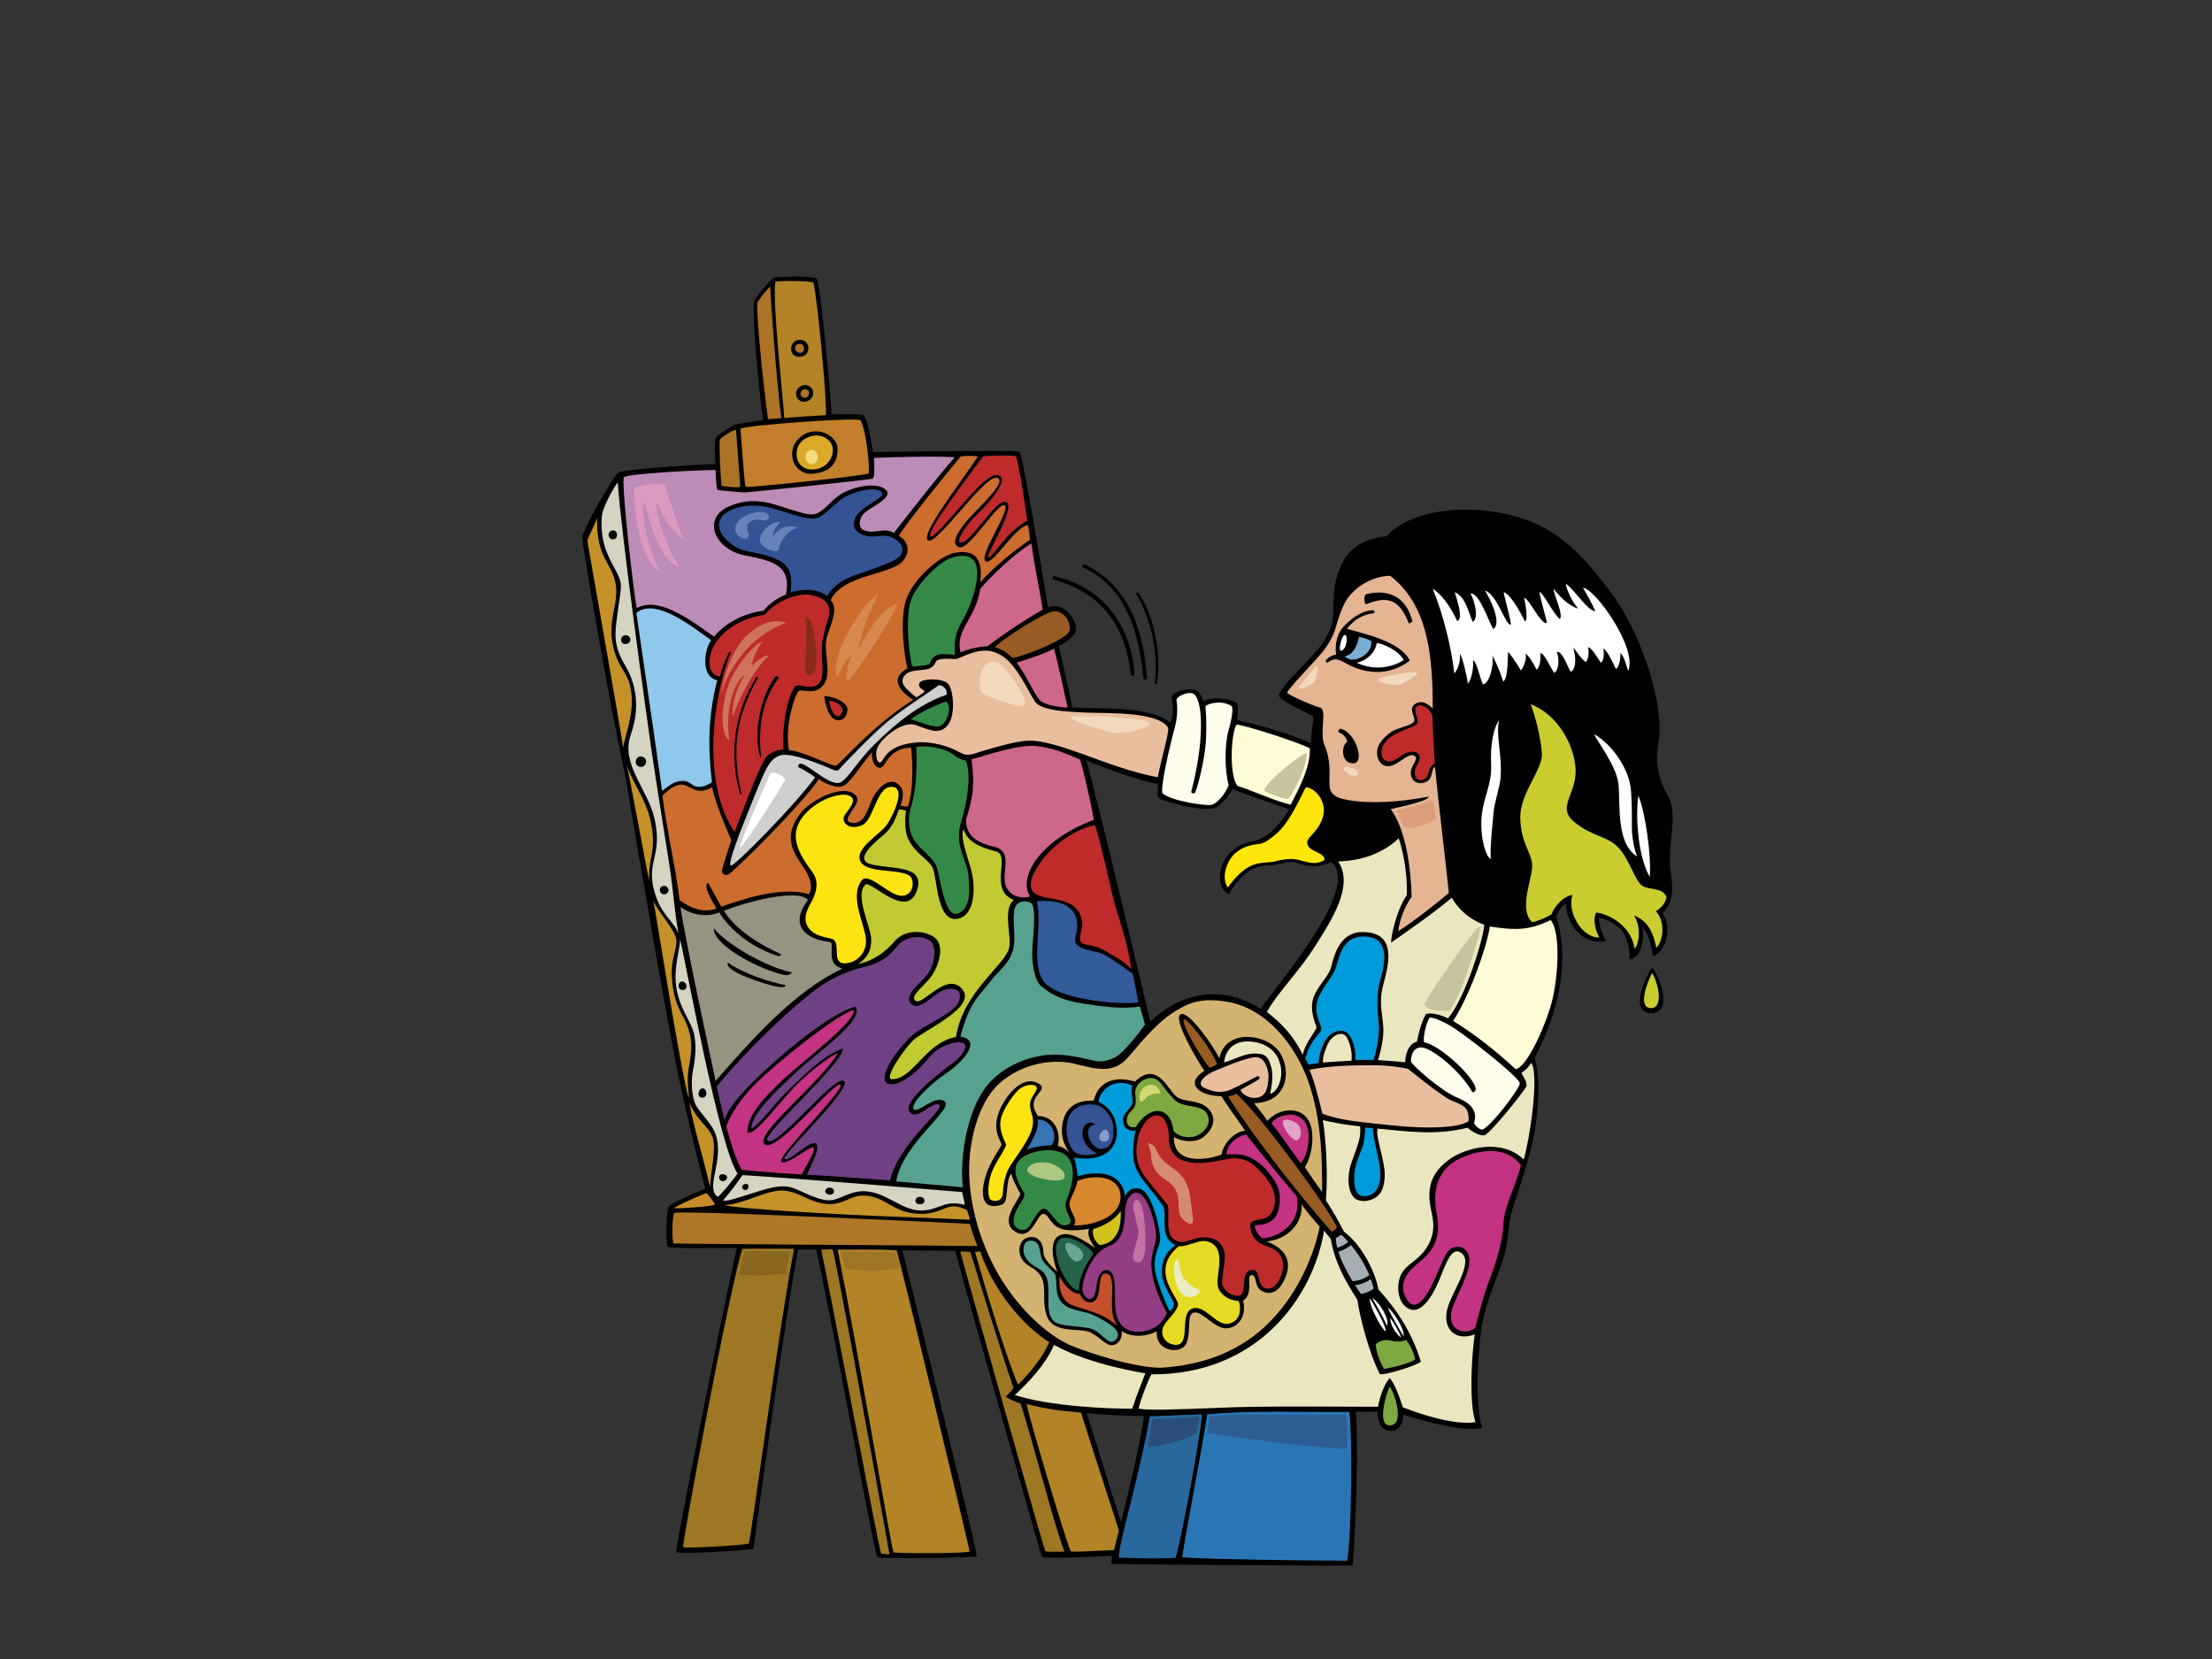 <?xml version="1.0" encoding="utf-8"?>
<!-- Generator: Adobe Illustrator 17.0.0, SVG Export Plug-In . SVG Version: 6.00 Build 0)  -->
<!DOCTYPE svg PUBLIC "-//W3C//DTD SVG 1.1//EN" "http://www.w3.org/Graphics/SVG/1.1/DTD/svg11.dtd">
<svg version="1.1" id="Layer_1" xmlns="http://www.w3.org/2000/svg" xmlns:xlink="http://www.w3.org/1999/xlink" x="0px" y="0px"
	 width="800px" height="600px" viewBox="0 0 800 600" enable-background="new 0 0 800 600" xml:space="preserve">
<rect x="0" y="0" width="800" height="600" fill="#333333" stroke="none"/>
<path d="M402.096,565.562c-0.367-0.224,0.09-1.837,0.007-2.879c-7.668,0.315-24.992,1.318-25.378,0.178
	c-0.381-1.141-29.305-102.475-31.268-110.46c-6.448-0.092-12.789-0.187-19.131-0.183c4.178,16.738,27.617,110.197,26.897,110.666
	c-0.719,0.471-34.79,0.906-35.858,0.333c-1.067-0.576-16.794-87.601-22.169-111.335c-2.096,0-5.511,0.087-6.52-0.043
	c-5.033,25.648-16.12,108.003-16.213,108.32c-0.096,0.318-27.522,2.266-27.866,1.053c-0.347-1.211,13.907-73.124,21.875-109.898
	c-6.823,0.006-23.75,0.271-24.846-0.364c-1.092-0.635-0.542-13.202,0.143-14.447c0.684-1.246,9.124-4.883,13.28-6.605
	c-1.699-6.624-4.875-18.844-8.817-36.616c-3.941-17.772-13.912-76.131-20.07-112.544c-5.659-25.378-15.538-83.449-15.588-86.245
	c-0.048-2.795,11.324-22.358,13.074-23.596c1.751-1.239,28.695-2.872,35.099-3.097c-0.356-3.038-0.266-9.004,0.217-9.664
	c0.479-0.66,5.927-4.38,6.909-4.581c0.98-0.202,5.426-1.027,10.208-1.651c-1.58-8.758-4.181-39.552-3.405-42.817
	c0.255-1.074,6.309-8.449,7.311-8.723c1.005-0.274,12.51-0.72,15.383,0.354c0.968,0.361,4.313,32.737,5.384,49.123
	c3.445-0.055,10.235-0.254,11.624,0.377c1.389,0.632,3.383,13.274,3.383,13.274s51.966-0.782,52.964-0.145
	c0.997,0.639,7.708,40.495,10.31,56.317c1.279-0.52,2.946-0.811,5.193,0.209c2.247,1.021,5.624,5.212,4.749,8.632
	c-0.353,1.381-2.917,3.588-6.041,5.107c1.525,6.423,3.183,14.236,4.857,22.243c9.319,0.725,27.219-0.872,35.612,5.484
	c1.932-5.742-0.406-8.434,0.616-9.875c1.023-1.443,5.452-2.813,8.521-1.746c1.194,0.416,2.296,2.258,2.653,3.927
	c4.389-2.362,11.46-0.118,12.059,0.555c0.601,0.673,0.462,3.899,0.175,6.26c5.127,1.037,18.352,4.488,26.77,8.362
	c-0.132-5.553,1.375-9.245,0.517-9.868c-0.863-0.624-12.186-5.585-12.141-7.392c0.064-2.709,9.297-11.194,12.325-14.706
	c3.026-3.513,5.383-6.258,6.924-11.632c0.612-2.133,0.226-9.186,0.854-12.864c1.984-11.616,7.61-17.3,18.855-18.433
	c7.823-8.74,25.317-11.482,41.457-8.389c19.857,3.804,29.207,15.031,39.627,28.731c10.422,13.701,19.579,40.201,17.193,54.318
	c-1.474,8.724,0.472,13.963,3.782,19.978c3.307,6.013-0.71,18.423,0.57,26.201c1.279,7.777,0.562,12.446-2.88,15.496
	c4.407,6.467-0.356,15.422-3.557,15.473c-0.263-3.385-1.638-8.532-3.818-10.322c0.949,3.326-0.06,11.141-4.628,11.536
	c0.424-1.847-0.471-7.357-2.465-10.034c-1.99-2.676-6.258-4.668-8.518-5.131c0.044,2.516,0.625,5.038,2.5,8.481
	c-8.417,1.858-14.324-6.166-14.448-13.233c-1.896,0.161-3.534,4.628-3.534,4.628s8.441,20.089-7.773,50.844
	c1.215,5.382,2.021,9.958,0.549,22.826c-1.472,12.87-8.204,29.721-9.217,34.211c-1.012,4.489-0.693,8.843-2.524,15.179
	c-1.826,6.339-6.747,16.051-8.143,26.282c-1.397,10.229-2.203,26.414,0.256,35.439c-6.149,1.7-20.881-2.428-28.435-4.833
	c-0.164,4.361-2.351,6.208-5.351,5.819c-3.157-0.409-3.877-3.976-3.999-6.934c-2.76,0.141-4.964,0.078-7.795,0.068
	c1.161,15.406-0.671,55.379-1.281,55.603C488.494,566.391,402.463,565.784,402.096,565.562z M405.469,550.482
	c2.938-12.09,6.561-26.714,8.331-38.337c-6.943-0.11-14.945-0.443-20.771-1.04C395.689,519.468,403.425,544.549,405.469,550.482z
	 M455.974,364.848c5.798-8.647,36.866-44.223,25.42-53.045c-7.27,3.303-11.143,0.007-14.113,0.026
	c-2.97,0.02-5.166,0.927-7.857,1.091c-1.148,0.069-4.725-0.053-7.894,2.228c-3.17,2.281-6.118,5.986-6.995,8.233
	c-5.869-2.136-4.55-16.795,8.499-19.077c6.135-1.073,11.267-8.02,13.168-11.583c-5.971-2.233-15.793-5.313-20.43-7.371
	c-0.823,1.688-3.963,5.899-6.234,6.795c-4.424,1.743-19.824-2.543-20.5-3.648c-0.675-1.105-0.23-3.376-0.258-4.925
	c-7.829-1.592-17.925-5.259-25.889-8.54c3.89,13.567,23.149,94.475,23.149,94.475S433.403,350.655,455.974,364.848z"/>
<path fill="#2A76B5" d="M427.619,563.212c-0.044-2.519,7.74-42.446,8.979-51.712c16.542-1.52,34.449-0.697,51.409-0.847
	c1.113,8.24,0.889,44.145-0.775,53.798C483.858,564.504,435.508,564.007,427.619,563.212z"/>
<path fill="#29689D" d="M404.601,563.344c-0.087-5.035,7.71-30.287,11.225-51.104c5.725-0.187,13.163-0.569,18.888-0.753
	c0.529,0.958-6.599,41.677-9.514,51.879C418.149,563.862,411.477,563.503,404.601,563.344z"/>
<path fill="#B38327" d="M387.233,560.976c-0.735-0.562-14.619-46.339-15.95-53.203c7.06,1.84,12.158,2.448,19.683,3.134
	c4.439,14.166,9.162,28.406,13.705,42.569c-0.461,1.957-1.021,4.032-1.788,7.16C397.26,560.725,387.973,561.538,387.233,560.976z"/>
<path fill="#9E7724" d="M378.027,561.005c-0.37-0.337-30.495-106.824-30.725-108.372c1.452-0.137,3.638,0.172,3.638,0.172
	s11.319,36.914,15.639,49.192c-0.577,0.854-2.223,2.492-2.852,3.143c1.386,0.943,3.18,1.784,5.372,2.438
	c3.343,9.826,12.803,46.369,15.894,53.533C384.686,561.213,378.398,561.344,378.027,561.005z"/>
<path fill="#B38327" d="M323.149,561.405c-0.612-0.448-12.905-73.093-20.203-109.455c4.145,0.051,15.497-0.196,21.327,0.241
	c1.887,6.254,26.48,108.093,26.372,108.898C350.541,561.895,323.764,561.853,323.149,561.405z"/>
<path fill="#9E7724" d="M318.677,561.934c-0.485,0.007-20.451-105.54-21.706-109.892c0.887-0.128,3.03-0.257,4.156-0.179
	c0.625,0.573,14.572,76.551,20.582,110.252C321.349,562.236,319.16,561.926,318.677,561.934z"/>
<path fill="#9E7724" d="M247.03,559.498c-0.42-0.698,16.722-93.54,21.485-107.85c2.064-0.126,17.651-0.009,18.674-0.024
	c-5.353,27.736-15.763,106.08-16.397,106.625C270.157,558.793,247.45,560.194,247.03,559.498z"/>
<path fill="#EAE6BF" d="M507.364,508.973c-1.28-3.879-2.852-8.427-4.789-10.592c-2.137,2.557-3.634,7.054-4.181,10.389
	c-13.933-0.011-32.594-0.179-45.796,0.029c-13.203,0.205-36.319,1.714-40.818,0.639c0.786-3.456,3.242-9.749,4.629-12.385
	c38.694,0.236,58.629-28.24,62.46-51.981c0.832,1.071,1.609,2.039,2.414,2.974c1.418,8.436,5.293,15.258,9.636,22.08
	c0.854,6.289,4.358,19.653,8.127,26.843c1.338,0.559,12.696-2.817,14.815-4.498c-3.078-10.208-8.567-18.793-15.358-26.142
	c-0.946-5.606-5.483-15.629-12.457-20.923c-2.032-3.97-4.405-8.063-6.507-11.269c0.773-10.307-0.045-22.567-1.121-29.035
	c6.932,1.673,13.482,2.258,13.482,2.258s0.273,1.718-0.17,4.131c-0.442,2.417-2.277,6.963-3.106,9.456
	c-1.497,4.496-1.274,10.229,1.429,12.48c0.848,0.705,3.3,1.667,6.666,0.125c3.365-1.544,3.984-5.163,4.092-8.552
	c0.156-4.935-3.758-15.156-2.494-16.819c11.184,1.085,21.113,2.478,32.419-0.313c2.035,1.721,4.684,3.045,6.17,2.689
	c2.052-0.491,14.5-16.172,15.081-17.558c0.582-1.385-1.28-3.993-1.78-4.903c1.435-1.055,2.746-2.222,3.569-3.727
	c3.037,4.214-0.565,27.794-2.691,34.994c-8.104-7.869-21.124-4.111-26.632-0.239c-6.659,4.684-8.424,10.112-7.083,17.432
	c0.668,3.66,2.196,7.88-0.617,13.314c-2.811,5.434-6.792,6.53-9.16,9.665c-2.934,3.88-2.124,10.04,0.095,12.385
	c4.814,5.087,9.532-1.323,12.576-8.393c2.419-5.617,4.47-12.874,8.055-10.511c5.271,3.474-3.865,14.627-5.081,21.299
	c-1.216,6.672,3.461,10.842,10.132,8.268c-1.233,8.684-1.313,18.091-1.124,21.988c0.19,3.897,0.359,6.24,1.392,9.78
	C526.143,515.515,514.074,511.622,507.364,508.973z"/>
<path fill="#7EA841" d="M502.267,515.477c-4.326-0.424-0.7-12.376,0.361-13.999C504.488,503.855,508.335,516.07,502.267,515.477z"/>
<path fill="#EAE6BF" d="M367.027,504.549c4.968-4.585,11.153-11.106,14.182-18.149c13.213,7.362,33.012,10.266,33.012,10.266
	s-3.424,8.703-4.743,12.807C400.597,509.5,380.022,508.671,367.027,504.549z"/>
<path fill="#B38327" d="M368.131,500.713c-6.087-14.723-14.949-45.909-15.495-47.934c0.848-0.013,1.45-0.137,1.812-0.26
	c5.996,17.343,18.56,29.076,25.047,32.875C376,493.362,368.334,500.71,368.131,500.713z"/>
<path fill="#7EA841" d="M500.548,495.103c-2.838-4.789-3.031-8.915-3.031-8.915s2.023-1.984,4.7-1.452
	c2.674,0.533,4.617,0.73,6.294-0.213c1.572,2.104,2.792,4.451,3.275,7.06C511.087,492.66,504.445,494.452,500.548,495.103z"/>
<path fill="#D4B371" d="M420.97,494.61c-6.415,0.507-19.593-2.679-31.788-7.228c-12.194-4.55-23.327-17.529-29.001-28.069
	c-5.678-10.539-9.076-22.105-9.635-33.724c-0.508-10.546,2.454-25.962,10.721-33.586c8.269-7.622,19.712-9.1,27.256-7.305
	c7.542,1.791,14.127,4.137,19.743-2.605c5.616-6.74,10.869-12.594,15.719-15.691c5.032-3.214,9.501-5.876,20.041-4.062
	c13.853,2.385,24.502,15.447,29.263,29.136c4.764,13.688,4.914,28.496,4.868,39.581c-0.16,0.079-6.272-8.971-6.272-8.971
	s2.212-2.857,2.678-8.607c0.53-6.585-1.57-11.121-6.749-11.823c-4.048-0.549-7.727,1.678-9.466,3.74
	c-1.414-2.271-3.861-5.244-4.797-6.424c13.671-0.317,13.482-14.356,8.053-19.854c-5.427-5.497-18.61-6.592-20.61,3.685
	c-1.725-3.833-11.051-17.489-14.012-15.99c-2.964,1.499,6.181,17.085,8.594,20.437c-7.268,4.7-2.023,9.054,6.179,9.225
	c1.372,2.279,5.849,8.59,8.577,12.489c-3.47,0.131-7.811,4.165-8.573,8.624c-4.654,1.754-17.293,4.168-17.237-6.318
	c3.104,1.567,7.313,2.187,10.346,0.23c1.285-0.828,6.053-5.066,2.904-9.602c-3.149-4.54-8.936-2.921-12.125-5.165
	c-3.188-2.244-6.938-13.426-15.182-5.578c-6.759-1.956-13.114-0.555-14.916,6.914c-11.81-0.528-11.952,9.797-11.244,13.381
	c0.414,2.096,1.608,4.179,2.853,5.996c-0.999-1.591-3.119-2.78-4.618-3.003c1.258-4.36-0.793-10.829-7.094-10.808
	c-5.38-7.41,4.782-9.125,0.117-11.777c-6.282-3.571-12.983,5.784-14.661,11.469c-1.678,5.685,0.719,8.859,1.314,10.455
	c0.23,0.622-3.15,4.637-5.158,9.868c-2.01,5.233-3.697,14.97,5.377,11.999c2.605-0.852,0.903-8.426,3.358-11.218
	c0.238,1.838,2.322,5.645,3.134,7.075c0.813,1.43-8.803,10.526-1.063,14.306c5.429,2.649,7.229-6.919,9.492-6.801
	c2.265,0.118,2.431,5.008,8.017,5.762c2.619,0.354,6.068,0.138,8.531-0.393c-0.908,2.106,0.406,4.413,2.082,6.879
	c-4.431-2.969-9.01-5.991-12.599-4.543c-4.732,1.91-1.904,11.193-0.983,13.167c-0.1,0.002-4.995-4.008-5.046-6.956
	c-0.12-6.881-6.089-6.328-7.743-3.933c-1.654,2.399-1.38,6.688,2.946,9.082c7.87,4.36,3.525,10.01,5.931,17.534
	c2.302,7.198,12.262,4.329,16.011,6.336c3.75,2.006,5.572,4.855,7.911,4.528c2.34-0.33,3.639-2.754,3.225-5.084
	c3.135,2.19,8.442,2.315,12.747,0.084c-0.74,7.528,9.05,8.598,10.751,4.212c1.702-4.385-0.01-9.941,2.396-10.896
	c2.407-0.956,6.124,3.624,9.622,5.126c4.638,1.992,10.215-2.378,8.438-9.583c3.877-2.08,1.072-8.9,2.947-9.177
	c1.874-0.276,1.264,3.116,2.667,4.776c1.401,1.66,5.766,3.543,8.847-2.204c5.085-9.485-2.09-13.273-5.934-14.735
	c2.522-0.275,5.899-1.168,8.729-3.817c3.119-2.917,4.041-6.252,3.925-9.551c1.635,2.51,6.499,8.016,6.499,8.016
	s-2.189,13.34-11.491,26.563C454.999,485.523,440.247,493.084,420.97,494.61z"/>
<path fill="#E6DB24" d="M424.09,486.229c-3.364-0.835-4.549-4.214-3.22-6.683c1.329-2.467,4.916-5.275,5.196-7.728
	c0.28-2.453-10.636-12.299,0.277-21.11c1.7,0.278,5.148-1.149,7.48-1.721c2.622-0.644,4.866,0.512,5.991,2.062
	c1.7,2.341,1.203,6.443,0.899,8.612c-0.504,3.6-0.805,5.749,0.781,7.709c1.651,2.041,3.928,2.921,6.517,3.188
	c0.799,2.125,1.094,7.094-3.572,8.16c-4.668,1.069-8.607-7.282-13.421-5.373C426.206,475.257,431.342,488.028,424.09,486.229z"/>
<path fill="#FFFFFF" d="M502.772,476.681c0.978,1.103,3.788,5.94,3.956,7.122C504.56,482.024,502.892,479.26,502.772,476.681z"/>
<path fill="#57A190" d="M403.191,484.793c-2.627,2.182-4.749-3.596-9.366-4.441c-4.62-0.845-10.69-0.748-12.563-2.403
	c-4.802-4.254,1.104-15.465-5.502-19.032c-4.379-2.366-6.224-4.948-5.396-8.405c0.352-1.464,1.659-2.217,3.525-1.66
	c2.679,0.8,1.943,5.097,3.23,7.024c1.287,1.93,3.908,3.953,4.408,4.863c0.5,0.909,0.502,3.441,0.563,4.579
	c0.121,2.215,0.403,4.581,2.701,6.534c2.292,1.953,6.921,2.386,9.262,3.22c3.495,1.247,7.608,3.991,8.4,4.685
	C404.262,481.335,405.295,483.047,403.191,484.793z"/>
<path fill="#FFFFFF" d="M507.678,483.37c-0.843-1.438-5.155-8.496-5.709-10.511C503.838,474.364,507.921,480.366,507.678,483.37z"/>
<path fill="#C43282" d="M533.517,480.233c0,0-1.668,1.631-4.583,1.217c-2.914-0.412-4.829-3.007-4.001-7.163
	c0.78-3.911,7.144-14.22,6.45-19.14c-0.69-4.922-5.304-5.423-7.799-2.517c-1.296,1.513-4.396,9.704-6.409,13.463
	c-2.013,3.758-5.564,8.48-8.37,3.897c-2.808-4.582-1.232-8.91,3.831-12.945c5.14-4.095,8.818-8.512,6.954-18.117
	c-1.863-9.604,1.031-17.22,10.06-20.69c9.027-3.466,16.439-2.32,20.45,3.269c-2.547,9.07-6.079,14.859-6.335,21.058
	c-0.255,6.199-3.005,15.302-5.56,21.652C536.478,468.504,533.517,480.233,533.517,480.233z"/>
<path fill="#FFFFFF" d="M501.13,481.537c-1.605-1.038-6.252-9.753-5.63-11.92C496.344,470.961,501.501,479.7,501.13,481.537z"/>
<path fill="#953D84" d="M411.617,481.68c-3.555-0.022-6.166-1.587-7.52-5.082c-1.955-5.054,0.482-14.003-2.471-16.708
	c-1.233-1.129-3.001-0.643-4.096,1.439c-1.095,2.082-0.979,6.198-1.967,7.602c-1.576,2.243-4.006-0.476-4.084-2.535
	c-0.149-3.975,3.047-10.68,5.827-13.323c2.781-2.643,4.464-2.302,5.994-3.608c3.739-3.195,3.396-9.001,3.665-12.218
	c0.266-3.215,1.732-5.579,3.612-5.866c4.43-0.682,7.642,12.036,7.548,15.863c-0.099,3.826-2.636,6.389-1.33,13.786
	c0.778,4.399,2.255,8.184,5.201,13.836C419.986,479.943,415.171,481.7,411.617,481.68z"/>
<path fill="#FFFFFF" d="M501.568,479.42c-1.459-3.394-4.117-7.955-5.257-9.89C498.612,470.469,502.86,477.447,501.568,479.42z"/>
<path fill="#C5502D" d="M398.592,475.843c-3.945-1.849-8.347-2.802-10.972-3.882c-4.474-1.842-4.741-7.613-4.38-10.331
	c1.342,2.809,4.393,6.431,7.461,6.383c0.278,1.982,2.797,3.493,4.413,2.913c4.014-1.441,1.258-10.936,4.989-10.326
	c4.698,0.768-0.595,14.432,4.369,19.047C404.347,479.651,401.372,477.146,398.592,475.843z"/>
<path fill="#009BDA" d="M417.776,459.637c-0.914-6.103,1.948-8.669,1.81-11.958c-0.138-3.285-2.796-16.702-7.499-17.776
	c-3.047-0.695-4.661,1.374-5.197,2.754c-1.303-9.611-11.23-9.073-17.173-7.222c-0.303-3.436-0.841-5.822-1.33-6.784
	c9.236,1.69,16.198-2.088,15.486-10.412c-0.436-5.105-3.292-8.208-6.551-9.761c-0.153-1.535,1.844-5.46,5.701-6.513
	c2.411-0.66,4.679-0.302,6.557,0.814c-0.936,1.852,0.368,4.5-0.052,6.272c-0.421,1.772-3.41,3.649-3.371,5.787
	c0.054,3.092,1.608,4.334,4.512,4.037c-2.906,15.246,1.701,15.466,10.199,27.632c1.103,4.629-1.548,10.965,4.228,13.78
	c-3.159,2.559-5.374,5.192-4.784,11.225c0.303,3.101,3.618,8.354,4.039,9.341c0.422,0.987,0.197,2.06-1.23,3.459
	C422.209,473.025,418.369,463.592,417.776,459.637z"/>
<path fill="#A6AEB3" d="M487.647,449.165c-1.437-1.65-2.453-2.587-2.453-2.587s-1.55,0.698-2.04,1.178
	c0.024,1.422,0.1,2.094,0.494,3.517C485.091,450.85,486.439,450.111,487.647,449.165z"/>
<path fill="#A6AEB3" d="M488.605,450.294c-1.369,1.063-2.894,1.897-4.539,2.381c0.086,0.281,0.178,0.578,0.281,0.911
	c0.709,2.287,2.616,6.155,4.811,9.78c2.353-0.112,4.327-0.956,6.093-2.181C493.407,456.675,490.735,452.888,488.605,450.294z"/>
<path fill="#A6AEB3" d="M490.051,464.797c0.711,1.109,1.434,2.174,2.147,3.128c1.023-0.016,3.597-0.93,4.603-1.914
	c-0.264-1.168-0.611-2.297-1.005-3.399C494.097,463.748,492.222,464.564,490.051,464.797z"/>
<path fill="#BE2B2A" d="M442.095,464.686c-0.56-1.583,1.304-8.585,0.769-11.559c-0.668-3.699-3.151-5.136-5.669-5.493
	c-6.33-0.896-8.823,3.655-12.999,0.278c-2.695-2.177-1.138-9.021-1.907-12.107c-7.85-10.336-13.628-13.15-10.372-25.792
	c3.922-9.841,11.308-8.503,10.784,2.543c1.232,11.988,17.45,7.234,21.492,6.541c1.119-0.194,4.689-0.629,8.036,1.383
	c1.854,1.114,6.971,6.086,8.25,9.966c1.281,3.88,0.633,8.556-2.814,10.062c-1.817,0.794-5.16,0.462-5.451,2.301
	c-0.289,1.84,0.805,5.946,4.735,7.418c2.065,0.778,5.844,1.668,6.883,5.63c1.039,3.959-1.994,10.736-5.558,10.181
	c-4.418-0.688-1.807-7.867-6.094-6.635c-3.936,1.13-0.728,9.187-4.441,9.246C446.039,468.678,443.115,467.576,442.095,464.686z"/>
<path fill="#26634B" d="M383.408,448.092c3.223-2.179,12.09,3.622,11.97,5.55c-1.782,2.205-3.419,5.286-4.15,7.48
	c-0.69,2.076-1.136,4.224-0.926,5.588C385.839,467.095,378.779,451.225,383.408,448.092z"/>
<path fill="#AE7727" d="M243.673,449.705c-0.679-0.195-0.663-9.868,0.203-10.998c0.866-1.133,86.297,2.909,106.876,3.919
	c0.626,2.041,1.568,5.195,2.753,8.005C323.813,450.315,244.351,449.902,243.673,449.705z"/>
<path fill="#D5C31D" d="M397.986,450.311c-2.063-0.718-3.394-4.611-2.444-5.85c3.534-1.048,7.537-3.177,9.805-6.456
	C405.445,442.7,404.92,449.137,397.986,450.311z"/>
<path fill="#C43282" d="M456.662,447.864c-1.961-1.131-3.056-4.004-2.826-4.621c0.233-0.615,7.123,0.809,8.618-6.022
	c1.495-6.83-1.391-10.3-3.729-13.284c-2.88-3.506-6.046-5.374-8.806-6.096c-1.757-0.459-4.875-0.498-6.303-0.282
	c-0.093-3.587,3.394-6.372,7.06-7.3c4.051,5.213,11.726,14.729,18.302,22.393C470.853,441.83,463.358,447.301,456.662,447.864z"/>
<path fill="#985B23" d="M483.572,443.849c-0.391,0.771-1.427,1.551-1.994,1.561c-13.511-15.16-30.543-37.68-37.443-48.889
	c0.809-0.091,2.254-0.478,2.975-1.042C456.168,403.777,479.42,435.495,483.572,443.849z"/>
<path fill="#358947" d="M367.667,444.057c-1.895-1.404-1.129-4.412,0.204-6.886c1.372-2.549,3.327-4.565,2.397-6.002
	c-1.828-2.832-4.745-8.108-1.654-11.599c3.088-3.488,14.006-5.454,17.574-1.016c3.567,4.433,1.105,11.508-0.519,15.661
	c-1.625,4.157,4.001,7.607,0.23,8.839c-3.771,1.234-5.915-5.997-8.417-5.903c-1.54,0.059-3.494,3.518-4.044,4.443
	C372.892,442.522,371.127,446.618,367.667,444.057z"/>
<path fill="#D7882E" d="M388.412,443.197c1.651-2.551-1.782-4.944-1.596-8.081c0.11-1.848,2.266-4.394,2.849-8.075
	c8.589-3.116,16.308-0.408,15.543,6.637C404.442,440.728,394.31,443.335,388.412,443.197z"/>
<path fill="#C49229" d="M349.781,437.703c-7.551-3.891-8.143,1.619-17.402,1.295c-9.26-0.32-12.017-6.056-19.31-6.594
	c-5.615-0.414-7.91,3.665-14.224,3.018c-6.311-0.646-9.028-4.052-15.046-4.796c-6.018-0.745-15.07,5.174-21.959,5.189
	c5.242,1.503,44.93,3.636,63.967,4.307c1.477-0.024,23.897,1.03,24.919,1.014C350.608,440.018,349.995,438.377,349.781,437.703z"/>
<path fill="#D5D3C1" d="M332.851,437.781c-6.893-0.08-12.423-6.703-20.204-6.954c-5.816-0.188-9.189,3.592-13.33,3.284
	c-4.14-0.309-9.602-3.438-12.48-4.464c-4.755-1.696-10.72,0.725-14.733,1.907c-4.017,1.182-9.553,3.25-10.587,2.588
	c2.028-2.268,6.13-7.782,7.025-9.15c23.061,1.41,79.451,6.122,79.451,6.122s0.535,2.506,0.966,4.643
	C341.15,433.751,339.742,437.859,332.851,437.781z"/>
<path fill="#C98D2A" d="M258.488,435.588c0.112,0.743-13.851,1.616-14.545,1.346c-0.693-0.269,11.32-5.583,11.62-5.401
	C255.862,431.715,258.377,434.843,258.488,435.588z"/>
<path fill="#009BDA" d="M499.227,424.565c0.089,5.047-2.298,8.421-6.402,8.016c-2.851-0.283-3.349-4.536-2.936-8.558
	c0.415-4.021,2.917-8.846,3.216-10.258c0.559-2.646,0.623-5.975,0.623-5.975s1.334,0.209,2.788,0.186
	C496.591,412.333,499.14,419.519,499.227,424.565z"/>
<path fill="#FCE312" d="M358.526,434.029c-1.242-0.427-1.533-4.564-0.236-8.943c1.296-4.378,5.724-9.88,5.542-11.099
	c-0.183-1.22-3.082-5.228-1.708-9.913c0.725-2.478,3.508-7.321,6.051-9.73c2.54-2.411,5.736-2.228,6.434-1.556
	c1.477,1.431-1.962,3.397-2.067,6.458c-0.109,3.061,1.415,4.162,1.019,7.478c-0.636,5.286-7.445,13.114-8.927,16.196
	c-1.48,3.083-1.898,6.914-1.948,8.672C362.635,433.353,361.288,434.979,358.526,434.029z"/>
<path fill="#57A190" d="M324.149,427.268c2.17-13.66,21.148-26.365,17.503-28.93c-3.646-2.565-9.876,4.671-11.207,2.783
	c-1.331-1.89,5.746-8.903,11.86-13.02c6.112-4.116,12.991-12.001,5.032-13.187c3.297-12.883,7.308-15.229,10.621-19.715
	c3.314-4.487,7.16-6.306,8.589-12.37c0.905-3.836-0.683-11.383,0.554-14.614c1.235-3.231,5.635-2.303,6.238-1.167
	c1.212,2.275,0.536,9.932,0.064,15.215c-0.472,5.283,0.68,12.33,3.16,14.403c4.671,3.903,8.896,5.289,14.97,6.264
	c6.077,0.977,14.741,2.218,20.696,1.055c0.773,2.587,1.893,6.545,1.893,6.545s-7.399,10.47-11.239,12.103
	c-6.353,2.702-6.638,0.336-17.808-1.019c-11.17-1.354-23.919,4.043-29.814,13.388c-5.895,9.347-8.138,24.273-7.037,34.406
	C343.622,428.944,330.019,427.853,324.149,427.268z"/>
<path fill="#C49229" d="M256.806,429.37c-2.328-10.325-5.824-21.271-7.523-30.636c3.181,7.404,7.835,9.01,8.701,13.563
	C258.851,416.849,256.917,424.522,256.806,429.37z"/>
<path fill="#6F4184" d="M291.89,424.866c0.083-1.065,5.325-9.759,3.199-11.255c-2.126-1.496-8.94,6.18-11.29,5.681
	c-2.35-0.499,24.938-25.951,21.408-28.33c-3.527-2.382-24.458,24.784-27.667,21.469c-2.105-2.176,27.463-27.728,27.261-33.18
	c-6.917,2.237-14.34,9.884-19.741,15.093c-5.401,5.208-10.183,12.317-13.328,13.819c-0.099-5.616,10.877-15.389,17.315-21.378
	c6.439-5.988,23.759-17.881,20.362-22.721c-6.191,1.625-16.876,9.041-28.375,19.132c-11.502,10.089-18.232,17.78-18.965,22.058
	c-0.805-3.522-2.349-9.599-2.879-12.189c5.206-6.803,22.112-24.823,35.976-35.28c7.705-5.813,15.255-7.546,17.912-8.2
	c7.436-1.831,9.799-5.66,12.091-8.098c2.292-2.438,7.689-3.867,11.371-1.095c1.81,1.362,1.974,6.622-0.22,10.557
	c-2.193,3.934-6.117,5.907-7.273,9.06c-0.313,0.852-0.843,2.536,1.355,3.649c2.2,1.11,6.016-2.465,8.888-4.498
	c2.872-2.033,8.997-2.816,7.715,2.402c-1.281,5.222-12.889,8.583-18.094,13.819c-5.716,5.749-10.8,13.983-8.425,16.119
	c2.676,2.409,9.843-1.944,15.535-9.067c3.568-4.468,10.828-6.433,12.627-5.031c1.429,1.115-0.56,4.563-4.07,7.064
	c-3.511,2.502-18.343,13.851-15.692,17.566c2.65,3.715,8.057-3.795,10.756-2.527c2.7,1.269-14.528,13.685-17.747,27.41
	C321.281,426.926,299.156,425.141,291.89,424.866z"/>
<path fill="#C43282" d="M268.195,423.053c-3.091-5.839-5.525-15.741-5.525-15.741s2.22-6.995,10.477-15.23
	c8.258-8.234,29.448-25.082,35.556-26.86c1.361,3.954-19.768,19.655-26.044,25.717c-6.275,6.063-12.446,12.337-12.356,18.623
	c2.773,1.561,11.69-11.39,18.505-17.954c5.008-4.82,11.589-9.863,14.192-10.698c-6.058,10.455-30.657,29.565-26.439,32.964
	c4.217,3.401,25.16-22.926,27.364-21.585c2.204,1.343-23.528,26.367-21.32,27.863c2.206,1.494,9.997-5.663,11.459-5.15
	c1.464,0.512-2.728,6.946-4.11,9.777C285.101,424.473,274.651,423.826,268.195,423.053z"/>
<path fill="#C43282" d="M459.897,406.368c1.168-2.542,6.148-3.996,8.995-2.892c3.613,1.398,4.409,4.868,4.41,7.347
	c0.004,4.742-1.313,8.05-2.816,9.909C466.932,416.046,462.78,409.788,459.897,406.368z"/>
<path fill="#345394" d="M388.758,416.732c-3.031-2.399-4.304-10.486-1.302-14.355c1.502-1.935,4.623-3.512,8.756-2.813
	c3.836,0.651,6.272,5.445,6.438,7.852c0.324,4.811-0.671,7.809-4.302,8.097c-3.63,0.286-7.651-8.064-2.14-8.836
	c-3.143-2.247-5.904,1.467-4.216,5.722c0.908,2.288,2.967,3.912,4.768,4.744C393.708,418.107,390.207,417.882,388.758,416.732z"/>
<path fill="#3775B3" d="M371.294,415.782c1.849-2.802,4.713-7.72,3.917-10.811c4.527-0.562,7.864,5.505,5.102,9.219
	C377.349,414.332,373.86,414.75,371.294,415.782z"/>
<path fill="#7EA841" d="M431.306,411.174c-3.3,0.51-5.747-0.829-6.901-2.186c-0.968-9.16-8.73-9.498-13.596-1.394
	c-2.725,0.571-3.493-1.244-3.28-2.931c0.211-1.685,1.565-2.855,2.436-3.784c0.872-0.933,0.913-3.305,0.64-4.981
	c-0.27-1.678,0.501-3.831,2.579-5.088c2.076-1.254,4.655-1.524,6.64,0.967c0.643,0.811,2.445,3.434,4.949,5.963
	c3.206,3.24,10.04,1.372,11.886,5.322C438.505,407.01,434.609,410.664,431.306,411.174z"/>
<path fill="#FFFDEB" d="M536.265,408.5c-0.795,0.364-3.25-1.627-3.107-2.513c0.14-0.881,2.116-5.614-5.693-8.82
	c-6.569-2.694-16.479-11.787-17.088-13.094c-0.224-0.477-0.072-5.219,3.561-5.277c3.633-0.057,14.2,8.381,18.619,16.259
	c5.521-0.692-10.511-16.842-17.56-18.109c-0.409-2.632,1.197-7.819,2.026-8.864c0.2-0.251,2.179-0.033,7.074,2.642
	c4.893,2.676,25.964,19.259,25.568,21.165C549.14,394.417,539.389,407.075,536.265,408.5z"/>
<path fill="#E9BE9E" d="M504.01,407.056c-11.531-1.196-19.171-1.746-25.76-4.3c-1.321-5.305-2.741-11.313-4.651-15.88
	c7.017-1.362,14.276-1.641,23.489-1.621c6.423,0.015,12.138,1.302,12.138,1.302s12.104,9.864,15.466,11.343
	c4.029,1.773,6.82,2.073,6.412,7.638C527.17,408.07,515.542,408.251,504.01,407.056z"/>
<path fill="#D5D3C1" d="M245.988,339.699c-0.108,4.214-2.668,10.758-1.257,18.285c1.411,7.527,5.521,11.751,6.392,16.491
	c0.869,4.741,0.124,9.665-0.562,12.962c-0.621,2.983-0.536,8.768,0.995,12.007c1.535,3.238,6.126,6.799,7.487,11.533
	c2.638,9.158-4.102,18.795,0.578,21.891c1.36-1.047,6.085-6.712,7.097-8.478C260.131,414.54,248.591,351.035,245.988,339.699z
	 M248.069,357.466c-0.672,0.942-1.854,0.665-2.408-0.017c-0.557-0.683-0.194-2.459,0.987-2.476
	C247.83,354.954,248.742,356.523,248.069,357.466z"/>
<path fill="#E9BE9E" d="M454.805,396.966c-3.218,0.585-5.648-1.367-6.186-2.809c1.65-0.948,5.984-3.28,6.63-3.799
	c0.645-0.52-0.017-1.428-0.576-1.113c-0.56,0.315-6.803,3.626-9.528,4.814c-2.725,1.19-5.605,1.212-9.46-0.54
	c-3.855-1.752,0.878-5.213,4.088-6.411c2.139-0.798,11.542-5.075,14.86-4.744c3.317,0.331,4.218,5.591,4.16,6.893
	C458.617,393.161,458.026,396.381,454.805,396.966z"/>
<path fill="#EAE6BF" d="M459.387,395.595c0.395-2.544,1.347-6.14,0.314-9.87c-1.035-3.731-2.322-4.536-5.009-4.662
	c-4.268-0.377-7.553,1.939-11.98,3.169c0.335-3.982,3.247-8.309,10.129-7.5c6.877,0.81,9.721,5.049,10.422,9.395
	C463.985,390.629,461.8,395.021,459.387,395.595z"/>
<path fill="#C49229" d="M249.165,397.356c-2.919-9.153-11.361-64.054-12.87-71.578c1.341,3.52,8.095,10.84,8.319,14.128
	c0.266,3.91-2.048,6.742-1.638,13.445c0.414,6.704,1.905,10.044,3.507,13.349c5.452,9.251,3.102,15.533,2.495,20.294
	C248.373,391.757,249.114,394.729,249.165,397.356z"/>
<path d="M254.174,396.979c-2.161,0.314-1.826-3.047-0.256-3.35C255.488,393.324,256.335,396.665,254.174,396.979z"/>
<path fill="#C1C933" d="M322.548,390.316c-2.784-0.012,2.99-9.147,7.591-13.958c3.336-3.489,23.488-12.03,17.851-18.633
	c-5.608-6.565-14.165,6.004-16.794,4.263c-2.629-1.741,3.604-5.586,6.119-9.603c2.516-4.015,4.334-10.85,0.492-13.466
	c-3.843-2.616-10.545-2.759-14.149,1.397c-3.605,4.157-7.853,7.192-13.255,8.341c3.454-2.489,4.869-5.023,4.663-9.293
	c-0.209-4.268-6.116-15.857-2.065-19.438c1.925-1.701,15.227,13.329,18.739,1.718c2.686-8.875-9.015-7.146-16.611-9.037
	c-7.597-1.892,3.809-9.859,5.504-11.643c1.694-1.786,3.11-4.195,4.445-8.216c1.409-0.021,2.585,0.443,2.585,0.443
	s-1.007,6.517,0.843,10.288c2.751,5.609,7.154,7.048,8.806,10.414c1.65,3.366,1.417,18.799,8.283,18.462
	c6.865-0.336,7.768-11.049,5.239-19.177c-1.711-5.495-3.612-11.231-2.27-13.206c1.044,3.94,5.012,6.322,11.555,7.914
	c5.683,1.384-2.822,13.905,6.531,17.583c-4.219,3.582-0.599,13.335-1.713,17.461c-1.748,6.45-16.607,15.782-19.194,32.096
	C334.435,377.207,330.383,390.348,322.548,390.316z"/>
<path fill="#FFFBD6" d="M561.602,360.848c-2.021,9.091-9.529,25.667-13.483,25.79c-7.634-6.992-14.512-12.392-22.596-17.427
	c5.181-7.608,11.82-25.076,13.328-34.143c8.511,1.32,13.861,1.668,21.974-2.332C564.368,337.113,563.624,351.754,561.602,360.848z"
	/>
<path fill="#969380" d="M246.114,328.069c4.72,3.256,10.17,3.596,13.988,1.904c3.61,5.832,10.689,12.146,20.738,15.646
	c1.185,0.413,1.642-0.026,1.678-0.494c-7.318-3.274-16.31-8.607-20.704-15.73c7.641-3.135,26.925-8.209,30.387-3.887
	c-6.101,7.94-2.612,13.879,7.835,15.178c2.425,0.301-2.062,7.867,4.668,9.61c-17.655,8.218-33.475,26.508-45.911,40.646
	C256.003,377.66,247.542,338.555,246.114,328.069z"/>
<path fill="#985B23" d="M437.414,386.149c-3.975-4.861-10.135-16.128-9.352-17.44c0.784-1.312,10.115,10.589,12.156,16.174
	C439.405,385.282,438.131,386.14,437.414,386.149z"/>
<path fill="#EAE6BF" d="M498.388,383.398c0,0,1.971-6.075,1.929-10.923c-0.04-4.597-1.796-9.432-0.195-15.751
	c1.673-6.59,6.043-19.831-7.648-19.626c-8.267,0.125-10.166,9.252-11.022,12.624c-0.858,3.371-4.916,6.792-6.441,11.148
	c-1.525,4.356,0.784,9.567,1.083,10.478c0.38,1.149-3.788,5.031-4.958,10.14c-3.082-6.632-7.846-11.637-12.967-15.48
	c3.961-7.144,11.309-14.15,17.431-23.776c6.124-9.626,14.146-21.99,8.39-30.673c10.747-0.385,17.315-4.17,21.908-8.369
	c2.083,6.585,3.127,13.934,2.899,20.544c-3.904,5.585-6.009,16.232-5.615,17.167c3.807-2.843,14.212-9.72,21.877-16.23
	c0.104,0.096,3.303,6.71,11.726,9.781c-0.125,4.554-6.637,26.206-13.093,33.871c-3.485-1.819-7.316-2.09-7.967-1.494
	c-0.652,0.598-2.388,5.212-3.275,9.928c-3.137,0.737-4.267,4.832-4.22,7.446C504.331,383.765,498.388,383.398,498.388,383.398z"/>
<path fill="#EAE6BF" d="M478.469,384.273c-0.327-1.32,1.118-6.538,2.955-8.526c1.839-1.988,4.494-2.633,5.684-0.541
	c1.189,2.092,2.089,5.733,1.661,8.417C485.701,383.769,481.431,384.036,478.469,384.273z"/>
<path fill="#009BDA" d="M476.837,384.525c0,0-2.565,0.256-3.651,0.548c-0.238-0.835-0.782-1.498-1.112-2.173
	c1.495-6.197,5.114-8.849,5.658-10.162c0.769-1.852-2.719-5.047-1.33-10.701c0.854-3.48,4.898-8.147,6.108-10.602
	c1.988-4.038,2.047-13.786,12.135-12.645c10.087,1.142,4.512,14.939,3.974,18.025c-0.906,5.204-0.169,11.694,0.002,13.214
	c0.59,5.212-1.503,12.476-1.893,13.354c-2.51,0.001-4.426-0.103-6.57,0.027c0.246-3.484-0.727-7.452-2.595-9.533
	c-1.753-1.955-5.451-1-7.148,0.979C477.137,378.679,476.837,384.525,476.837,384.525z"/>
<path d="M597.059,366.434c-8.241-0.197-1.52-13.807,0.378-16.55C600.254,352.845,605.298,366.63,597.059,366.434z"/>
<path fill="#C9CD30" d="M597.027,364.592c-4.808-0.142-1.308-9.402,0.464-12.679C599.723,355.236,601.834,364.733,597.027,364.592z"
	/>
<path fill="#335A9A" d="M378.244,355.799c-6.082-6.022-0.999-20.171-3.266-29.848c10.632-0.881,14.192,3.373,14.593,7.801
	c0.4,4.428-2.15,6.38,0.388,8.329c2.537,1.949,6.805,1.66,9.75,3.365c4.244,2.458,9.975,6.804,9.975,6.804s1.313,5.79,1.954,10.293
	C406.045,363.484,384.325,361.822,378.244,355.799z"/>
<path d="M280.858,356.839c-3.519-0.702-19.185-5.458-17.618-8.703c6.087,4.219,14.745,6.857,20.894,8.19
	C284.06,357.169,282.418,357.151,280.858,356.839z"/>
<path d="M283.58,352.594c-8.198-1.72-25.663-10.457-25.419-16.875c4.853,6.044,19.45,14.266,28.245,15.949
	C286.149,352.26,285.02,352.897,283.58,352.594z"/>
<path fill="#BE2B2A" d="M400.01,344.065c-3.676-2.236-6.362-2.076-7.962-2.628c-3.171-1.098-0.086-4.893-0.711-8.325
	c-0.626-3.431-2.609-6.153-7.154-7.305c-4.544-1.153-7.325-1.08-9.656-2.526c-4.327-2.685,0.38-9.509,2.373-12.195
	c4.418-5.957,12.879-11.749,19.164-12.611c1.708,5.249,6.148,24.249,6.6,26.662c2.185,7.907,5.399,16.475,6.474,25.27
	C406.368,347.56,403.684,346.303,400.01,344.065z"/>
<path fill="#FCE312" d="M306.409,348.333c-5.9,0.94-2.468-6.094-4.75-8.349c-1.14-1.128-6.896-0.62-9.491-4.782
	c-1.873-3.007-0.165-6.443,0.917-8.305c2.06-3.549,3.443-7.968,0.593-11.692c-6.415-8.377-8.052-14.527-2.615-20.686
	c4.942-5.605,12.472-7.608,15.137-7.021c4.4,0.969,1.402,4.374-0.543,7.043c-1.942,2.669,1.436,6.134,6.305,3.796
	c4.289-2.06,5.174-15.281,11.44-13.62c3.714,0.984,0.031,9.422-2.424,13.228c-2.455,3.807-11.923,8.729-9.85,13.471
	c2.073,4.741,15.038,2.527,18.144,5.62c1.421,1.415,1.313,6.762-3.064,6.956c-4.376,0.195-11.988-8.727-14.49-5.664
	c-4.876,5.966,1.565,17.042,1.506,21.946C313.169,344.798,310.168,347.734,306.409,348.333z"/>
<path fill="#C9CD30" d="M599.047,342.792c-1.123-5.695-3.34-9.924-8.076-11.689c3.038,4.836,1.431,11.252,0.188,11.921
	c-1.296-8.645-9.945-12.624-13.843-12.996c-1.224,1.968-0.58,6.074,1.111,9.019c-6.853,0.107-11.767-10.044-9.687-15.384
	c-3.882,0.493-7.26,5.351-7.544,6.941c-1.951,1.369-5.918,2.811-7.041,2.926c-5.196-4.664,0.29-16.251-0.02-20.795
	c-0.31-4.544-4.266-8.271-4.305-17.153c-0.041-8.881,8.275-17.458,7.834-23.191c-0.441-5.734-2.407-13.392-4.084-17.699
	c8.288,3.012,15.09,12.546,16.177,22.383c1.089,9.841-7.068,14.516-0.564,20.048c6.501,5.53,12.271,5.123,16.298,9.6
	c4.027,4.477,5.814,11.931,8.476,13.623c2.66,1.69,7.214,0.429,8.765,4.086c-0.417,2.39-2.104,3.933-3.801,5.151
	C602.689,333.879,601.188,340.809,599.047,342.792z"/>
<path fill="#E5B492" d="M523.997,322.954c-1.235-12.182-3.882-33.48-5.012-45.566c-1.428,0.596-0.661,3.358-2.403,4.874
	c-1.568,1.365-5.471,1.699-6.252-1.761c-0.782-3.461,3.124-5.815,1.316-7.09c-2.836-2.002-8.077,6.7-12.202,2.608
	c-1.6-1.587-1.942-4.664-0.516-6.999c1.352-2.213,3.762-4.137,5.092-4.792c2.726-1.345,7.04-1.97,7.469-3.528
	c0.431-1.556-2.838-5.102,1.326-6.593c2.633-0.941,5.354,2.214,5.354,2.214c-0.007-18.012-1.28-37.198-15.362-48.08
	c-5.318,0.083-11.663,2.873-15.567,8.325c-1.952,2.727-3.725,8.776-4.294,10.85c-0.572,2.073-2.325,5.656-5.174,9.028
	c-2.624,3.105-12.251,13.038-12.232,14.07c0.011,0.673,9.194,4.734,11.87,5.381c2.677,0.646-0.268,9.126,1.568,13.493
	c5.014,11.922-3.02,17.985,8.49,19.953c8.702,1.488,18.828,0.717,29.201-1.214c0.027,1.549-9.15,3.427-13.68,4.504
	c5.623,7.602,7.371,22.432,7.532,31.725c-2.569,3.614-4.429,8.517-4.816,12.421C510.347,333.89,519.377,326.925,523.997,322.954z
	 M485.245,239.084c-2.491-1.288-3.674-0.384-5.415,0.697c-0.105-0.192-0.387-0.669-0.391-0.922c1.111-1.217,2.232-1.867,3.817-2.134
	c-0.428-2.138-0.307-6.827,2.525-9.927c2.223-2.434,6.499-6.18,10.951-6.083c0.138,0.087,0.499,0.812,0.419,1.003
	c-4.338,0.506-7.299,2.261-10.025,5.69c5.962,1.747,19.364,4.499,22.761,11.516C498.401,247.407,487.737,240.372,485.245,239.084z"
	/>
<path fill="#D5D3C1" d="M245.361,337.565c-1.204-6.879-1.593-12.184-2.719-20.965c-0.455-3.55-5.651-35.568-7.223-46.634
	c-1.528-10.771-10.871-77.721-12.002-95.524c-2.458,3.398-5.475,9.598-5.7,11.831c-1.427,14.189,6.643,19.747,6.841,25.43
	c0.112,3.197-1.859,11.863-1.958,17.551c-0.098,5.687,2.609,9.873,3.852,12.055c2.844,4.988,5.55,13.427,1.704,24.298
	c-3.848,10.87,6.186,19.729,8.608,30.714c2.885,13.095-2.966,14.992-0.244,25.538C238.844,330.863,243.506,332.841,245.361,337.565z
	 M241.736,321.685c0.328,1.859-2.612,2.557-3.042,0.514C238.265,320.155,241.378,319.654,241.736,321.685z"/>
<path fill="#358947" d="M346.224,330.462c-4.748,1.582-6.341-14.498-7.601-17.342c-1.259-2.844-5.946-6.188-7.853-9.048
	c-1.908-2.859-2.696-7.773-1.4-11.786c2.896-8.965,2.001-22.141,2.001-22.141s4.368-0.697,9.171,0.736
	c4.801,1.431,4.971,3.566,8.701,4.15c1.922,3.974,1.03,13.475-1.485,21.615c-2.89,9.34,1.847,13.923,2.469,19.81
	C350.862,322.477,350.974,328.88,346.224,330.462z"/>
<path fill="#CD6C2F" d="M245.824,325.625c-1.544-12.371-4.936-26.711-6.256-37.923c2.241-2.087,4.337-3.643,6.322-3.909
	c3.606-0.483,5.386,4.439,11.694,0.948c1.173,6.388,6.918,19.097,6.918,19.097s-3.057,9.061-3.342,10.87
	c-0.24,1.512,1.499,2.364,2.936,1.086c10.205-9.08,28.486-28.283,32.05-34.043c1.754,1.3,6.436,3.794,9.064,2.371
	c2.63-1.423,5.978-7.255,10.196-12.138c-0.516,4.198,2.47,7.604,4.399,4.499c1.932-3.108,4.192-5.97,9.715-6.058
	c0.468,4.013,1.058,15.058-1.187,21.306c-1.342,0.021-2.694-0.391-2.694-0.391s2.067-4.362-0.124-7.033
	c-3.66-4.466-8.862,1.519-10.388,5.438c-1.523,3.919-2.902,8.587-7.295,7.777c-4.391-0.81,3.967-6.599,1.959-9.451
	c-3.674-5.219-16.077,0.788-20.197,5.967c-6.883,8.651-2.264,14.859,0.732,19.21c2.995,4.349,3.689,7.621,2.301,10.14
	c-10.385-3.033-24.908,2.147-31.769,4.516c-1.583-2.784-3.291-5.919-4.772-8.705c-1.861,1.145,1.147,6.248,3.058,9.359
	C254.277,330.331,249.853,328.451,245.824,325.625z"/>
<path fill="#CD688A" d="M364.32,321.53c-2.739-4.239,1.424-10.881-2.185-14.037c-1.452-1.268-2.923-1.22-4.798-1.836
	c-3.762-1.238-7.898-3.088-7.99-9.162c2.642-8.333,3.225-12.864,2.006-21.889c5.152-1.337,17.239-5.637,23.964-4.737
	c6.488,0.869,10.445,2.803,15.323,4.832c1.462,5.023,3.817,15.081,4.984,21.792c-18.859,7.024-27.689,20.293-23.1,27.736
	C370.436,324.951,366.428,324.793,364.32,321.53z"/>
<path fill="#FFE60A" d="M453.516,312.7c-3.387,1.045-6.884,4.65-9.483,8.271c-2.62-3.803-0.142-10.11,2.989-12.634
	c3.295-2.656,6.565-2.893,8.461-3.109c1.894-0.215,3.805-1.822,5.833-3.439c4.522-3.605,8.337-11.908,10.904-17.037
	c3.245,0.029,8.041,5.121,6.133,11.022c-1.907,5.902-6.41,6.964-5.443,9.739c0.964,2.774,6.069,2.58,6.12,5.484
	c-3.816,2.665-8.258-0.242-11.468-0.316c-3.208-0.074-5.582,0.647-6.401,0.844C458.682,312.123,456.902,311.655,453.516,312.7z"/>
<path fill="#FFFFFF" d="M596.659,317.167c-4.87-8.522-5.038-24.497-4.102-29.333C595.114,293.699,597.31,310.087,596.659,317.167z"
	/>
<path fill="#FFFFFF" d="M535.967,294.224c0.929-6.896,3.671-10.893,3.315-17.896c-0.356-7.002,0.909-13.216,2.886-15.796
	c-1.28,5.475,1.183,12.317,0.523,20.893c-0.241,3.148-2.268,8.906-2.528,12.504c-0.262,3.598-1.331,11.643-0.999,16.762
	C536.962,309.578,535.038,301.12,535.967,294.224z"/>
<path fill="#C49229" d="M235.298,296.902c0.854,3.973,1.323,8.087,0.229,13.138c-1.092,5.049-0.683,8.397-0.739,8.398
	c-1.441-6.37-6.899-37.078-8.212-41.996C228.862,283.396,233.583,288.915,235.298,296.902z"/>
<path fill="#FFFFFF" d="M585.383,283.892c-0.635-7.083-8.53-16.766-8.803-18.367c6.037,3.423,12.65,12.19,13.277,20.286
	c0.624,8.095,0.128,11.927,0.432,15.592c0.31,3.666,0.918,6.18,1.844,8.378C584.46,305.165,586.012,290.948,585.383,283.892z"/>
<path fill="#CFCFCE" d="M264.366,313.065c-1.509-0.016,3.149-11.987,7.897-23.654c4.835-11.885,5.972-15.168,10.463-16.37
	c4.633-0.575,13.459,3.308,15.463,4.031c2.002,0.723,4.419,2.318,5.197,1.3c0.776-1.017,12.479-13.29,17.741-17.488
	c7.067-5.637,13.106-9.249,18.48-13.102c1.992,0.095,3.225,2.336,2.716,3.476c-9.24,3.239-17.224,9.187-26.223,18.122
	c-5.997,5.952-9.214,11.953-11.973,13.503c-4.345,2.441-15.514-10.674-15.424-5.446c1.942,0.884,4.089,2.232,6.105,3.708
	C287.162,291.564,265.88,313.082,264.366,313.065z"/>
<path fill="#BE2B2A" d="M265.689,300.94c-11.65-17.055-8.398-47.609-1.341-65.149c-0.204,0.004-0.409,0.007-0.613,0.009
	c-1.116,2.054-2.437,5.337-3.426,8.865c-2.045,0.032-3.845-2.417-3.764-5.132c0.249-8.298,8.686-15.607,20.049-17.201
	c3.786-4.7,11.311-7.893,16.145-7.223c4.835,0.669,8.519,3.203,6.819,8.516c-0.767,2.398-1.828,6.127-2.212,8.998
	c-0.609,4.584,1.155,11.646-0.932,14.299c-2.606,3.309-7.616-0.176-8.95,1.448c-2.002,2.434-4.832,12.566-4.109,22.776
	c-1.521-0.098-4.29,0.515-6.191,2.609C275.264,275.85,270.409,288.417,265.689,300.94z"/>
<path fill="#FFFBD6" d="M447.57,284.248c-3.138-3.824-2.365-19.137-0.373-22.171c2.352-0.037,22.107,6.225,26.546,8.576
	c0.119,6.872-3.566,13.824-6.929,20.364C461.831,289.999,453.122,286.003,447.57,284.248z"/>
<path fill="#FFFDEB" d="M438.013,291.116c-2.089,0.343-14.171-1.391-17.428-4.067c-1.388-1.139,2.818-18.584,4.234-23.691
	c1.418-5.106,0.835-9.304,0.68-9.993c-0.356-1.545,5.06-3.803,6.579-2.148c3.136,3.422,3.318,17.681-1.226,35.051
	c-0.114,0.434,0.607,0.859,1.19,0.601c0.584-0.257,3.728-11.529,4.115-19.411c0.312-6.323-0.062-10.974-0.208-11.839
	c-0.145-0.866,5.668-2.773,9.429-0.272c0.728,0.485,0.269,4.213-1.09,8.946c-1.358,4.734-1.441,14.124,0.083,19.655
	C443.182,287.129,440.102,290.773,438.013,291.116z"/>
<path d="M267.77,287.286c-4.112-12.912-2.698-29.431,5.941-42.539c0.193,0.031,0.378,0.215,0.398,0.458
	c-7.414,13.159-9.877,24.744-5.918,41.917C268.138,287.193,267.872,287.283,267.77,287.286z"/>
<path fill="#90C7EC" d="M246.859,282.427c-3.149-0.008-4.906,1.814-7.419,3.6c-1.247-9.393-7.729-53.747-9.292-64.347
	c7.083-5.888,21.027,5.674,27.031,9.84c-1.757,2.594-2.601,6.981-1.84,10.123c0.999,4.136,4.075,4.37,4.075,4.37
	s-2.227,7.77-2.747,17.471c-0.52,9.701,0.83,19.373,0.83,19.373s-2.234,1.711-4.572,1.725
	C250.056,284.597,250.01,282.435,246.859,282.427z"/>
<path fill="#BE2B2A" d="M516.538,279.782c-0.366,1.555-1.877,2.852-3.548,2.187c-1.688-0.673-1.511-3.037-0.942-4.349
	c0.565-1.312,1.537-2.602,1.441-3.681c-0.213-2.418-2.855-2.25-4.55-1.789c-1.695,0.46-4.457,3.665-6.953,3.209
	c-2.957-0.543-2.789-4.122-1.42-6.303c2.677-4.258,8.946-5.287,11.344-6.812c2.222-1.414-1.065-4.696,0.279-6.515
	c1.345-1.819,5.051,0.48,5.817,3.01c0.168,3.871,0.621,13.478,0.891,17.348C517.636,276.695,516.904,278.228,516.538,279.782z"/>
<path fill="#E9BE9E" d="M418.711,281.125c-10.159-1.971-18.88-5.433-26.59-8.213c-7.711-2.783-15.307-5.276-20.434-5.037
	c-4.497,0.21-12.629,2.65-15.955,3.626c-3.328,0.975-5.681,2.282-8.305,0.757c-4.387-2.546-10.783-4.205-15.816-3.749
	c-5.036,0.455-9.776,1.676-12.363,6.349c-1.545,2.788-3.346-1.581-1.721-4.87c1.383-2.796,8.661-9.521,13.707-7.753
	c5.047,1.768,8.276,3.539,11.285,0.327c3.009-3.214,2.449-11.722,0.805-14.712c-1.567-2.849-9.87-2.503-10.733-0.917
	c-0.861,1.586,1.017,2.359,1.864,2.966c-0.671,1.027-2.998,2.282-2.998,2.282s-1.48-0.911-3.707-3.193
	c-2.227-2.282-1.393-4.306,0.265-5.451c1.654-1.148,4.56-1.089,6.407-1.356c1.848-0.268,3.156-0.801,3.944-2.704
	c0.786-1.904,6.128-0.961,7.605-1.17c0.735-0.104,4.204-2.025,7.742-2.735c3.537-0.709,6.01,0.033,8.395,1.433
	c5.651,3.315,9.961,13.441,12.262,16.794c2.304,3.355,12.464,3.63,18.738,3.929c6.277,0.297,26.168-0.566,29.419,5.606
	C422.579,266.236,420.085,274.042,418.711,281.125z"/>
<path d="M489.423,276.051c-4.451,0.132-4.5-6.44-2.139-7.82c-0.525-2.308-2.494-3.122-3.027-3.342
	c-0.533-0.22-0.012-1.424,0.627-1.292C490.207,264.692,493.874,275.92,489.423,276.051z"/>
<path fill="#CD6C2F" d="M302.432,276.879c-1.319,0.523-11.902-5.216-17.108-5.587c-1.663-9.23,2.412-20.698,3.615-21.458
	c1.203-0.759,5.562,1.829,8.763-1.976c3.2-3.807,0.462-10.989,1.044-15.789c0.582-4.8,5.107-11.033,1.689-15.05
	c4.179-8.975,21.04-9.145,25.695-13.699c3.398-3.326,2.43-7.695-1.055-9.507c2.005-3.772,17.936-23.436,22.379-28.733
	c1.181-0.206,4.234-0.346,6.213-0.004c-6.875,10.469-20.91,28.151-18.012,30.346c2.898,2.195,20.227-23.412,24.767-22.626
	c4.538,0.786-6.644,10.934-9.973,14.682c-3.328,3.749-7.261,9.294-3.5,10.415c3.76,1.122,13.907-16.496,16.396-15.135
	c2.489,1.361-9.768,18.596-6.845,20.274c2.689,1.545,10.239-12.298,15.253-13.124c0.418,1.622,0.784,5.311,0.784,5.311
	s-9.654,6.221-18.002,15.339c0.615-5.73,0.126-12.145-8.881-10.708c-5.762,0.921-15.569,9.664-18.003,17.265
	c-2.432,7.602-0.409,20.977,0.529,24.641c-7.62,4.134-0.969,9.544,2.099,11.319C315.71,262.225,303.749,276.355,302.432,276.879z"/>
<path d="M231.314,277.3c-2.372-0.615-1.465-4.317,0.965-3.63C234.709,274.358,233.687,277.915,231.314,277.3z"/>
<path d="M274.935,273.875c-2.823-9.445,0.672-23.297,5.654-29.339c0.4-0.159,1.01,0.104,1.14,0.593
	c-7.192,8.982-7.456,21.758-6.387,28.643C275.139,273.775,275.034,273.777,274.935,273.875z"/>
<path fill="#C49229" d="M225.384,270.311c-1.504-10.047-12.941-73.992-12.919-74.729c0.021-0.737,2.291-5.133,3.499-8.163
	c-0.34,14.265,5.101,15.857,6.609,23.29c1.509,7.431-2.969,13.285-0.883,22.753c2.087,9.469,5.901,9.096,6.71,17.882
	C229.13,259.255,225.814,266.669,225.384,270.311z"/>
<path fill="#358947" d="M339.284,262.799c-3.686-0.233-7.035-1.846-9.811-2.673c2.588-2.147,9.87-5.656,12.824-6.38
	C344.479,255.745,342.546,262.167,339.284,262.799z"/>
<path d="M301.943,260.183c-2.36-1.034-3.32-5.148-3.868-8.458c3.994,0.229,8.607,2.419,8.415,5.099
	C306.294,259.503,304.305,261.216,301.943,260.183z"/>
<path fill="#BE2B2A" d="M299.966,253.332c2.914,0.414,6.186,2.656,4.129,5.136C302.037,260.947,299.676,255.171,299.966,253.332z"/>
<path fill="#CD688A" d="M375.925,253.118c-1.708-1.84-5.107-9.413-8.235-13.473c4.273-1.414,9.016-2.726,13.521-5.066
	c1.398,5.282,4.245,18.118,4.907,21.305C382.864,255.841,377.634,254.958,375.925,253.118z"/>
<path fill="#FFFFFF" d="M536.284,247.497c-1.063-2.404-2.144-7.886-3.485-8.737c0.066,2.596-0.274,6.349-1.931,8.515
	c-0.205-2.596-2.235-10.458-2.852-10.737c0.212,2.979-0.946,5.979-2.061,6.992c-0.879-8.704-4.097-21.883-7.828-30.589
	c3.515,2.075,6.773,7.061,8.898,11.676c2.383-0.794-0.163-7.866-0.896-10.445c4.109,1.686,5.022,7.788,6.528,10.744
	c2.158-1.406,0.846-7.121-0.826-10.308c3.375-0.053,6.34,9.833,8.236,12.902c3.102-1.915-0.762-10.418-3.004-13.896
	c4.419,1.286,7.273,12.376,9.318,12.345c0.4-0.393-2.545-10.999-2.558-11.774c2.144,0.509,5.221,5.659,7.752,10.628
	c1.334-1.128-0.327-8.402-0.332-8.596c1.638-0.026,6.19,10.053,8.217,9.054c-0.232-1.643-3.003-10.813-2.599-11.207
	c1.65,1.039,4.683,7.494,7.281,9.875c1.421-1.752-2.491-9.394-2.212-10.947c3.058,3.929,6.069,6.298,8.848,7.126
	c-2.805-3.245-4.5-7.806-4.438-9.031c4.013,3.226,7.46,9.409,10.641,10.037c-0.727-1.933-2.98-6.104-4.478-8.527
	c4.205,0.087,19.846,21.712,16.359,30.103c-0.659-1.964-1.469-5.406-2.822-6.515c0.099,3.193-0.832,5.502-1.634,5.743
	c-1.597-3.492-3.185-6.442-4.532-7.486c0.497,3.038-0.198,4.96-0.92,5.201c-1.74-2.497-2.829-4.773-4.622-5.663
	c0.441,2.058,0.149,3.975-0.614,5.401c-1.226,0.019-4.406-5.093-4.711-5.088c1.463,5.177,0.389,8.329-0.953,8.662
	c-1.369-2.303-3.062-7.61-4.998-7.192c1.209,3.378,0.365,7.029-0.927,7.576c-1.675-2.201-3.297-6.817-5.043-7.177
	c0.207,2.674-0.233,5.204-1.35,6.063c-1.588-3.186-3.027-5.226-4.06-5.888c0.852,2.573-1.429,6.026-1.633,6.126
	c-1.268-2.304-4.414-6.709-4.617-6.706c-0.245,3.49,0.021,9.229-1.73,10.786c-1.534-4.641-2.905-7.48-3.959-9.497
	C540.368,240.933,538.533,247.461,536.284,247.497z"/>
<path d="M417.674,247.435c0.597-6.018,1.08-19.164-6.84-32.846c0.024-0.163,0.57-0.257,0.773-0.259
	c5.871,8.139,8.485,22.387,6.83,33.064C418.131,247.496,417.838,247.479,417.674,247.435z"/>
<path d="M413.554,245.574c-2.095-23.119-9.731-34.929-22.353-40.619c-0.085-0.304,0.635-0.699,1.271-0.799
	c16.101,8.174,21.182,23.879,22.411,41.58C414.476,245.839,413.764,245.765,413.554,245.574z"/>
<path d="M409.011,244.21c-1.956-18.272-10.8-29.798-28.067-34.66c-0.166-0.227-0.255-0.761-0.06-1.243
	c21.845,4.496,29.208,23.728,29.371,36.049C409.847,244.458,409.335,244.357,409.011,244.21z"/>
<path fill="#FFFFFF" d="M490.671,239.708c3.511-0.827,6.472-3.271,7.271-7.076c1.943-0.031,8.053,2.654,9.716,6.103
	C503.531,241.329,497.253,242.751,490.671,239.708z"/>
<path fill="#358947" d="M330.005,241.058c-0.982-1.834-2.826-17.117-0.577-23.875c1.894-5.689,9.82-13.692,14.427-15.352
	c4.606-1.66,8.273-0.784,9.219,2.657c0.947,3.44-0.225,8.332-1.467,12.066c-1.968,5.914-3.617,7.434-5.225,11.38
	c-1.608,3.947-0.963,6.897-1.029,8.886c-4.541-0.396-7.707-0.905-9.02,3.036C336.028,240.774,331.641,240.936,330.005,241.058z"/>
<path fill="#79AED2" d="M495.93,231.907c0.593,3.464-3.619,6.752-6.891,6.677c-1.272-0.029-2.08-0.726-2.756-1.221
	c3.924-0.693,4.865-5.453,5.216-7.03C492.903,230.564,494.779,231.103,495.93,231.907z"/>
<path fill="#985B23" d="M366.263,237.975c-2.719-2.491-4.483-3.239-6.524-3.982c4.327-3.908,17.696-12.296,21.168-12.878
	c3.475-0.583,6.563,3.768,5.946,6.854C386.236,231.056,371.36,237.023,366.263,237.975z"/>
<path fill="#FFFFFF" d="M485.071,235.342c-1.401,0.287,0.399-6.367,1.478-5.688C487.629,230.331,486.975,234.953,485.071,235.342z"
	/>
<path fill="#CD688A" d="M347.407,235.949c-2.116-8.276,5.512-12.037,7.096-22.987c4.019-4.703,12.692-12.988,18.537-16.437
	c0.937,7.733,2.794,15.455,4.05,23.958c-7.301,4.264-13.173,8.121-19.947,13.249C353.769,233.877,350.346,234.689,347.407,235.949z"
	/>
<path d="M226.154,229.757c2.094-0.205,2.637,2.82,0.277,3.162C224.246,233.236,223.894,229.978,226.154,229.757z"/>
<path d="M509.506,225.453c-3.749-9.979-8.949-9.438-15.448-6.929c-0.511,0.009-1.013-2.508-0.122-3.61
	c8.862-2.173,14.802,1.437,16.892,9.829C510.727,224.842,509.716,225.644,509.506,225.453z"/>
<path fill="#BC8BB6" d="M258.255,230.28c-11.204-8.094-20.764-14.275-27.992-10.334c-1.315-7.449-5.313-42.36-4.71-47.216
	c0.175-1.409,26.926-2.751,33.233-2.742c0.035,2.502,0.408,6.971,0.706,7.152c0.414,0.252,9.074,0.976,10.059,0.96
	c0.983-0.015,45.3-4.622,46.082-5.007c0.78-0.385,0.599-4.664,0.46-7.463c7.791-0.461,26.526-0.662,29.198-0.237
	c-6.966,7.859-18.408,22.817-22.011,27.329c-3.688-2.276-7.184,0.859-11.163-1.133c-1.587-0.794-1.95-4.358,1.36-6.743
	c3.312-2.386,10.213-5.457,6.367-8.129c-3.632-2.525-12.039-0.372-15.743,2.02c-3.708,2.392-5.072,5.075-8.307,6.788
	c-2.303,1.222-4.984,0.235-10.735-1.541c-5.751-1.779-12.348-4.621-21.122-0.978c-10.281,4.269-5.544,15.679,5.341,17.844
	c9.532,1.893,17.218,3.278,14.961,14.197c-3.49,1.182-7.174,4.408-8.036,5.82C265.496,222.152,259.272,228.799,258.255,230.28z"/>
<path fill="#345394" d="M285.932,214.191c0.471-4.18,0.594-8.766-3.696-11.21c-6.375-3.635-12.474-2.606-16.763-5.526
	c-4.293-2.921-7.122-6.891-4.328-10.67c1.217-1.648,5.449-4.194,12.358-3.929c6.906,0.266,14.38,4.536,20.496,4.722
	c4.028,0.12,7.404-6.156,13.319-8.69c5.914-2.534,11.814-2.52,11.774-0.104c-0.02,1.249-5.262,3.629-8.075,6.289
	c-2.814,2.658-3.436,6.588,0.935,8.294c4.367,1.706,7.333-0.559,10.568,0.955c3.281,1.536,4.801,3.847,3.171,6.486
	c-1.207,1.954-6.838,3.748-11.246,5.404c-4.412,1.657-11.52,3.004-15.299,9.357C297.6,214.102,293.063,212.264,285.932,214.191z"/>
<path fill="#BE2B2A" d="M357.46,201.619c-1.484-0.256,10.142-17.9,6.556-19.99c-3.588-2.091-13.189,15.647-16.809,14.548
	c-1.605-0.487,2.642-6.857,5.943-9.896c3.299-3.04,11.585-12.003,8.528-14.139c-2.685-1.876-8.059,3.928-13.338,9.919
	c-5.515,6.259-10.901,12.746-11.824,11.949c-1.801-1.559,13.726-21.689,19.022-28.961c3.74-0.431,10.941-0.357,11.734-0.09
	c0.795,0.269,3.228,15.92,4.254,23.37C363.71,192.464,358.943,201.876,357.46,201.619z"/>
<path d="M221.709,195.065c-2.058,0.059-2.119-3.043-0.154-3.259C223.519,191.588,223.769,195.005,221.709,195.065z"/>
<path fill="#C27E2B" d="M269.711,176.049c-0.6-0.55-1.611-19.08-1.938-20.847c-0.253-1.364,42.83-4.38,43.456-3.195
	c2.341,4.437,3.474,18.585,2.896,19.247C313.545,171.914,270.313,176.598,269.711,176.049z"/>
<path fill="#AC7327" d="M261.042,175.624c-0.399-0.366-1.06-15.641-0.684-16.578c0.378-0.938,5.834-4.192,5.846-3.54
	c0.011,0.653,1.528,19.921,1.537,20.48C267.751,176.545,261.441,175.99,261.042,175.624z"/>
<path d="M293.501,171.326c-3.099,0.204-6.149-1.997-6.838-5.42c-0.414-2.064-0.224-4.746,2.041-7.117
	c5.608-5.866,14.152-1.433,14.236,3.413C303.076,169.935,297.088,171.09,293.501,171.326z"/>
<path fill="#DAAA28" d="M299.839,159.36c3.307,3.303,0.385,10.711-6.512,10.446c-5.539-0.213-6.457-6.64-3.813-9.726
	C291.541,157.72,296.533,156.058,299.839,159.36z"/>
<path fill="#AC7327" d="M277.751,151.598c-2.381-17.95-4.103-37.68-3.88-41.878c0.05-0.948,4.708-6.534,4.719-5.945
	c0.092,5.217,2.511,36.587,3.978,47.468C281.955,151.254,278.262,151.591,277.751,151.598z"/>
<path fill="#B38327" d="M283.651,151.227c-0.434-7.354-4.371-41.778-3.223-49.25c0.08-0.522,13.582-0.477,13.788,0.344
	c1.27,5.013,4.859,41.488,4.478,47.832C293.384,150.421,286.108,150.908,283.651,151.227z"/>
<path d="M290.241,145.252c-2.568-0.519-3.117-3.772-1.076-5.295c2.039-1.523,4.423-0.349,4.848,1.415
	C294.609,143.852,292.255,145.659,290.241,145.252z"/>
<path fill="#AC7327" d="M289.688,141.719c0.38-0.751,1.454-1.408,2.449-0.597c0.996,0.809,0.339,2.51-0.838,2.715
	C290.121,144.042,289.095,142.89,289.688,141.719z"/>
<path d="M286.992,128.341c-1.63-1.493-0.978-5.297,2.171-5.439c3.147-0.143,3.995,3.386,2.452,5.181
	C290.731,129.109,288.293,129.532,286.992,128.341z"/>
<path fill="#AC7327" d="M288.652,127.476c-1.091-0.449-1.513-2.025-0.542-2.787c0.972-0.762,2.555-0.32,2.678,1.169
	C290.914,127.349,289.741,127.925,288.652,127.476z"/>
<path fill="#F5DB80" d="M295.765,165.269c0.025,1.435-0.949,2.615-2.179,2.634c-1.227,0.019-2.242-1.129-2.266-2.563
	c-0.026-1.437,0.949-2.616,2.175-2.636C294.724,162.686,295.739,163.834,295.765,165.269z"/>
<path fill="#FFFFFF" d="M267.653,306.567c-0.931,0.014,10.047-24.905,10.815-26.55c0.767-1.646,6.15,0.945,5.349,2.303
	C279.034,290.408,268.581,306.553,267.653,306.567z"/>
<path fill="#DB99BD" d="M229.31,176.731c-0.176,1.216,0.456,26.137,9.683,29.867c-3.514-4.407-7.244-19.012-6.248-25.252
	c1.195,2.083,4.604,20.842,12.917,23.783c-3.97-6.709-8.111-16.126-8.293-23.915c2.573,5.716,5.038,10.558,9.761,13.872
	c-1.949-5.074-6.585-18.809-6.7-19.835C240.311,174.225,229.486,175.515,229.31,176.731z"/>
<path fill="#6582BA" d="M265.948,190.817c-0.338,3.273,3.539,4.786,4.651,3.655c1.112-1.132-1.898-4.071,0.735-5.793
	c2.632-1.722,4.737,0.206,6.203-0.704c1.503-0.934,0.142-3.129-3.207-2.797C270.983,185.511,266.285,187.544,265.948,190.817z"/>
<path fill="#6582BA" d="M282.385,188.973c-1.477,0.879-3.129,3.573-2.86,5.104c1.716-2.938,5.823-4.869,9.26-3.077
	c-2.622-0.405-6.974,4.518-7.018,7.694c-0.023,1.721-7.004-0.077-6.967-3.532C274.84,191.706,280.491,187.789,282.385,188.973z"/>
<path fill="#CF735D" d="M269.209,230.73c5.425-5.595,10.898-6.995,15.192-5.467c-4.734,1.467-8.787,4.456-12.395,7.569
	c-3.536,3.056-10.155,11.977-11.116,18.577C261.153,245.597,264.824,235.252,269.209,230.73z"/>
<path fill="#CF735D" d="M275.837,231.839c-1.926,2.646-3.571,6.41-4.082,9.121c1.691-2.228,5.646-4.29,6.408-3.921
	c-5.211,4.743-10.563,14.537-13.191,22.234c-0.361-5.115,1.622-10.964,4.469-15.288c-7.1,5.713-6.358,19.986-5.66,23.94
	c-4.245-3.806-2.194-16.137,0.274-21.71C266.525,240.644,271.901,233.799,275.837,231.839z"/>
<path fill="#892A1C" d="M291.383,224.332c0.05,2.752,0.561,9.015-0.02,12.694c-0.584,3.68-0.746,8.193,2.139,7.002
	c2.888-1.192,1.588-10.96,0.779-15.612C293.474,223.764,291.336,221.579,291.383,224.332z"/>
<path fill="#D6884F" d="M308.278,226.011c1.778-2.903,6.818-10.564,9.275-11.162c-1.325,3.288-6.191,12.607-6.874,19.523
	c3.541-6.96,9.703-15.554,14.1-16.028c-4.032,8.771-16.868,27.389-18.192,28.332c-1.04-2.042,0.066-6.448,1.317-9.746
	c-1.74,1.416-4.071,5.865-5.219,7.86C301.774,243.291,301.715,236.728,308.278,226.011z"/>
<path fill="#D68A75" d="M416.291,417.081c-0.101,2.511,0.546,4.89,2.131,6.882c2.641,3.317,6.059,3.438,7.362,7.828
	c1.065,3.567-0.646,7.498,2.908,9.99c3.029,2.123,2.997,0.114,2.565-2.686c-1.044-6.76-0.509-12.013-6.752-16.398
	c-2.474-1.738-4.579-3.106-5.873-5.908c-1.061-2.304-1.139-2.703-3.453-3.406L416.291,417.081z"/>
<path fill="#E8EDC2" d="M427.944,468.426c-3.352-2.32-3.986-10.798-2.724-12.576c1.263-1.778,1.222,3.369,2.498,5.668
	c1.275,2.302,3.732,4.175,5.679,4.757C435.349,466.855,431.298,470.742,427.944,468.426z"/>
<path fill="#D1D86D" d="M415.939,396.044c-1.922,1.013-3.014,3.181-3.519,2.119c-0.927-1.959,0.079-4.665,2.568-5.622
	c2.489-0.955,4.626,1.229,4.652,2.681C419.651,395.933,417.78,395.072,415.939,396.044z"/>
<path fill="#AEC87F" d="M379.328,420.616c3.615,0.796,6.684,3.76,5.487,5.446c-1.196,1.688-7.023,0.556-9.383-0.171
	c-2.359-0.73-4.55-2.017-3.773-3.435C372.435,421.043,375.714,419.818,379.328,420.616z"/>
<path fill="#C571A3" d="M411.728,446.351c-0.353,2.909-3.408,9.039-1.043,9.976c2.364,0.936,3.296-1.219,3.541-5.581
	c0.249-4.363-0.301-17.355-3.279-16.773C407.969,434.555,412.082,443.438,411.728,446.351z"/>
<path fill="#DEA5C5" d="M469.849,407.284c1.249,2.122,0.504,5.464-1.322,5.051c-1.828-0.415-4.898-5.107-4.601-6.641
	C464.221,404.159,468.599,405.16,469.849,407.284z"/>
<path fill="#859CCB" d="M399.222,412.892c2.799,0.193,2.07-4.167,0.781-4.289C397.9,408.409,396.174,412.684,399.222,412.892z"/>
<path fill="#6BA491" d="M385.695,449.585c1.603-0.713,8.455,3.262,5.274,6.05C387.788,458.424,384.094,450.298,385.695,449.585z"/>
<path fill="#88661F" d="M269.273,452.475c5.08,0.069,11.105,0.088,16.191,0.119c-0.159,2.156-1.148,7.906-1.148,7.906
	s-8.094,1.274-16.918,0.484C267.8,458.349,269.273,452.475,269.273,452.475z"/>
<path fill="#9E7524" d="M305.854,458.901c8.89,1.619,16.613,0.144,19.502-0.19c-0.567-2.042-0.915-3.886-1.795-5.708
	c-3.943-0.3-19.392-0.384-19.392-0.384S305.103,457.538,305.854,458.901z"/>
<path fill="#2D5D93" d="M436.645,518.107c11.185,2.233,44.646,5.98,50.383,5.865c0.522-4.71-0.092-12.271-0.092-12.271
	s-26.652,0.187-33.806-0.043c-7.151-0.235-15.497,0.584-15.497,0.584L436.645,518.107z"/>
<path fill="#2B4E7D" d="M432.773,518.398c-5.877,3.418-15.341,4.852-17.797,5.078c0.745-3.32,1.713-10.218,1.713-10.218
	l17.191-0.843L432.773,518.398z"/>
<path fill="#C7C39E" d="M530.32,352.503c-2.883,8.419-5.476,12.275-6.074,12.942c-0.602,0.666-8.97-0.203-9.121-1.922
	c-0.15-1.717,19.202-29.411,20.066-28.506C536.055,335.92,532.186,347.052,530.32,352.503z"/>
<path fill="#C7C39E" d="M472.598,272.654c0.123-2.105-17.405,12.24-15.15,13.475c1.205,0.661,7.581,3.201,8.298,2.879
	C466.46,288.686,472.194,279.607,472.598,272.654z"/>
<path fill="#DD9E7D" d="M504.746,293.114c1.061,0.87,2.085,3.553,2.77,5.767c3.373,2.094,11.696-2.71,11.696-2.71
	s-0.479-4.54-1.059-7.057C518.153,289.114,514.169,291.328,504.746,293.114z"/>
<path d="M269.876,428.141c1.077-0.107,1.217,2.03-0.158,2.239C268.345,430.588,267.616,428.362,269.876,428.141z"/>
<path d="M262.141,424.812c1.826,0.677,0.249,2.979-1.241,2.258C259.41,426.347,259.96,424.009,262.141,424.812z"/>
<path d="M300.319,429.528c1.778,0.119,1.819,2.767-0.35,2.521C297.8,431.804,298.052,429.377,300.319,429.528z"/>
<path d="M332.762,432.843c1.979,0.057,2.315,2.668-0.049,2.704C330.351,435.583,330.695,432.781,332.762,432.843z"/>
<path fill="#F2D9BC" d="M361.324,239.933c1.112,0.598,4.698,4.799,6.89,8.294c2.192,3.496,3.306,6.335,1.898,7.029
	c-1.408,0.695-12.121-2.836-14.636-4.477C352.964,249.138,354.336,236.176,361.324,239.933z"/>
<path fill="#F2D9BC" d="M389.526,258.986c4.617,0.103,20.239,0.188,25.243,1.958c5,1.771-7.914,4.326-10.934,4.205
	C400.814,265.029,380.646,258.788,389.526,258.986z"/>
<path fill="#F2D9BC" d="M469.935,248.318c0.793-1.127,4.692-5.788,5.908-7.32c1.214-1.531,0.257,4.534-0.261,5.551
	C475.07,247.565,468.374,250.527,469.935,248.318z"/>
<path fill="#F2D9BC" d="M488.553,277.606c3.563,0.785,3.442,4.147-0.31,2.526C485.688,279.028,484.561,276.727,488.553,277.606z"/>
<path fill="#F2D9BC" d="M499.877,244.993c1.872-0.557,10.081-2.176,12.216-1.873c2.137,0.303-4.89,4.614-6.841,4.645
	C503.299,247.797,495.109,246.412,499.877,244.993z"/>
</svg>
